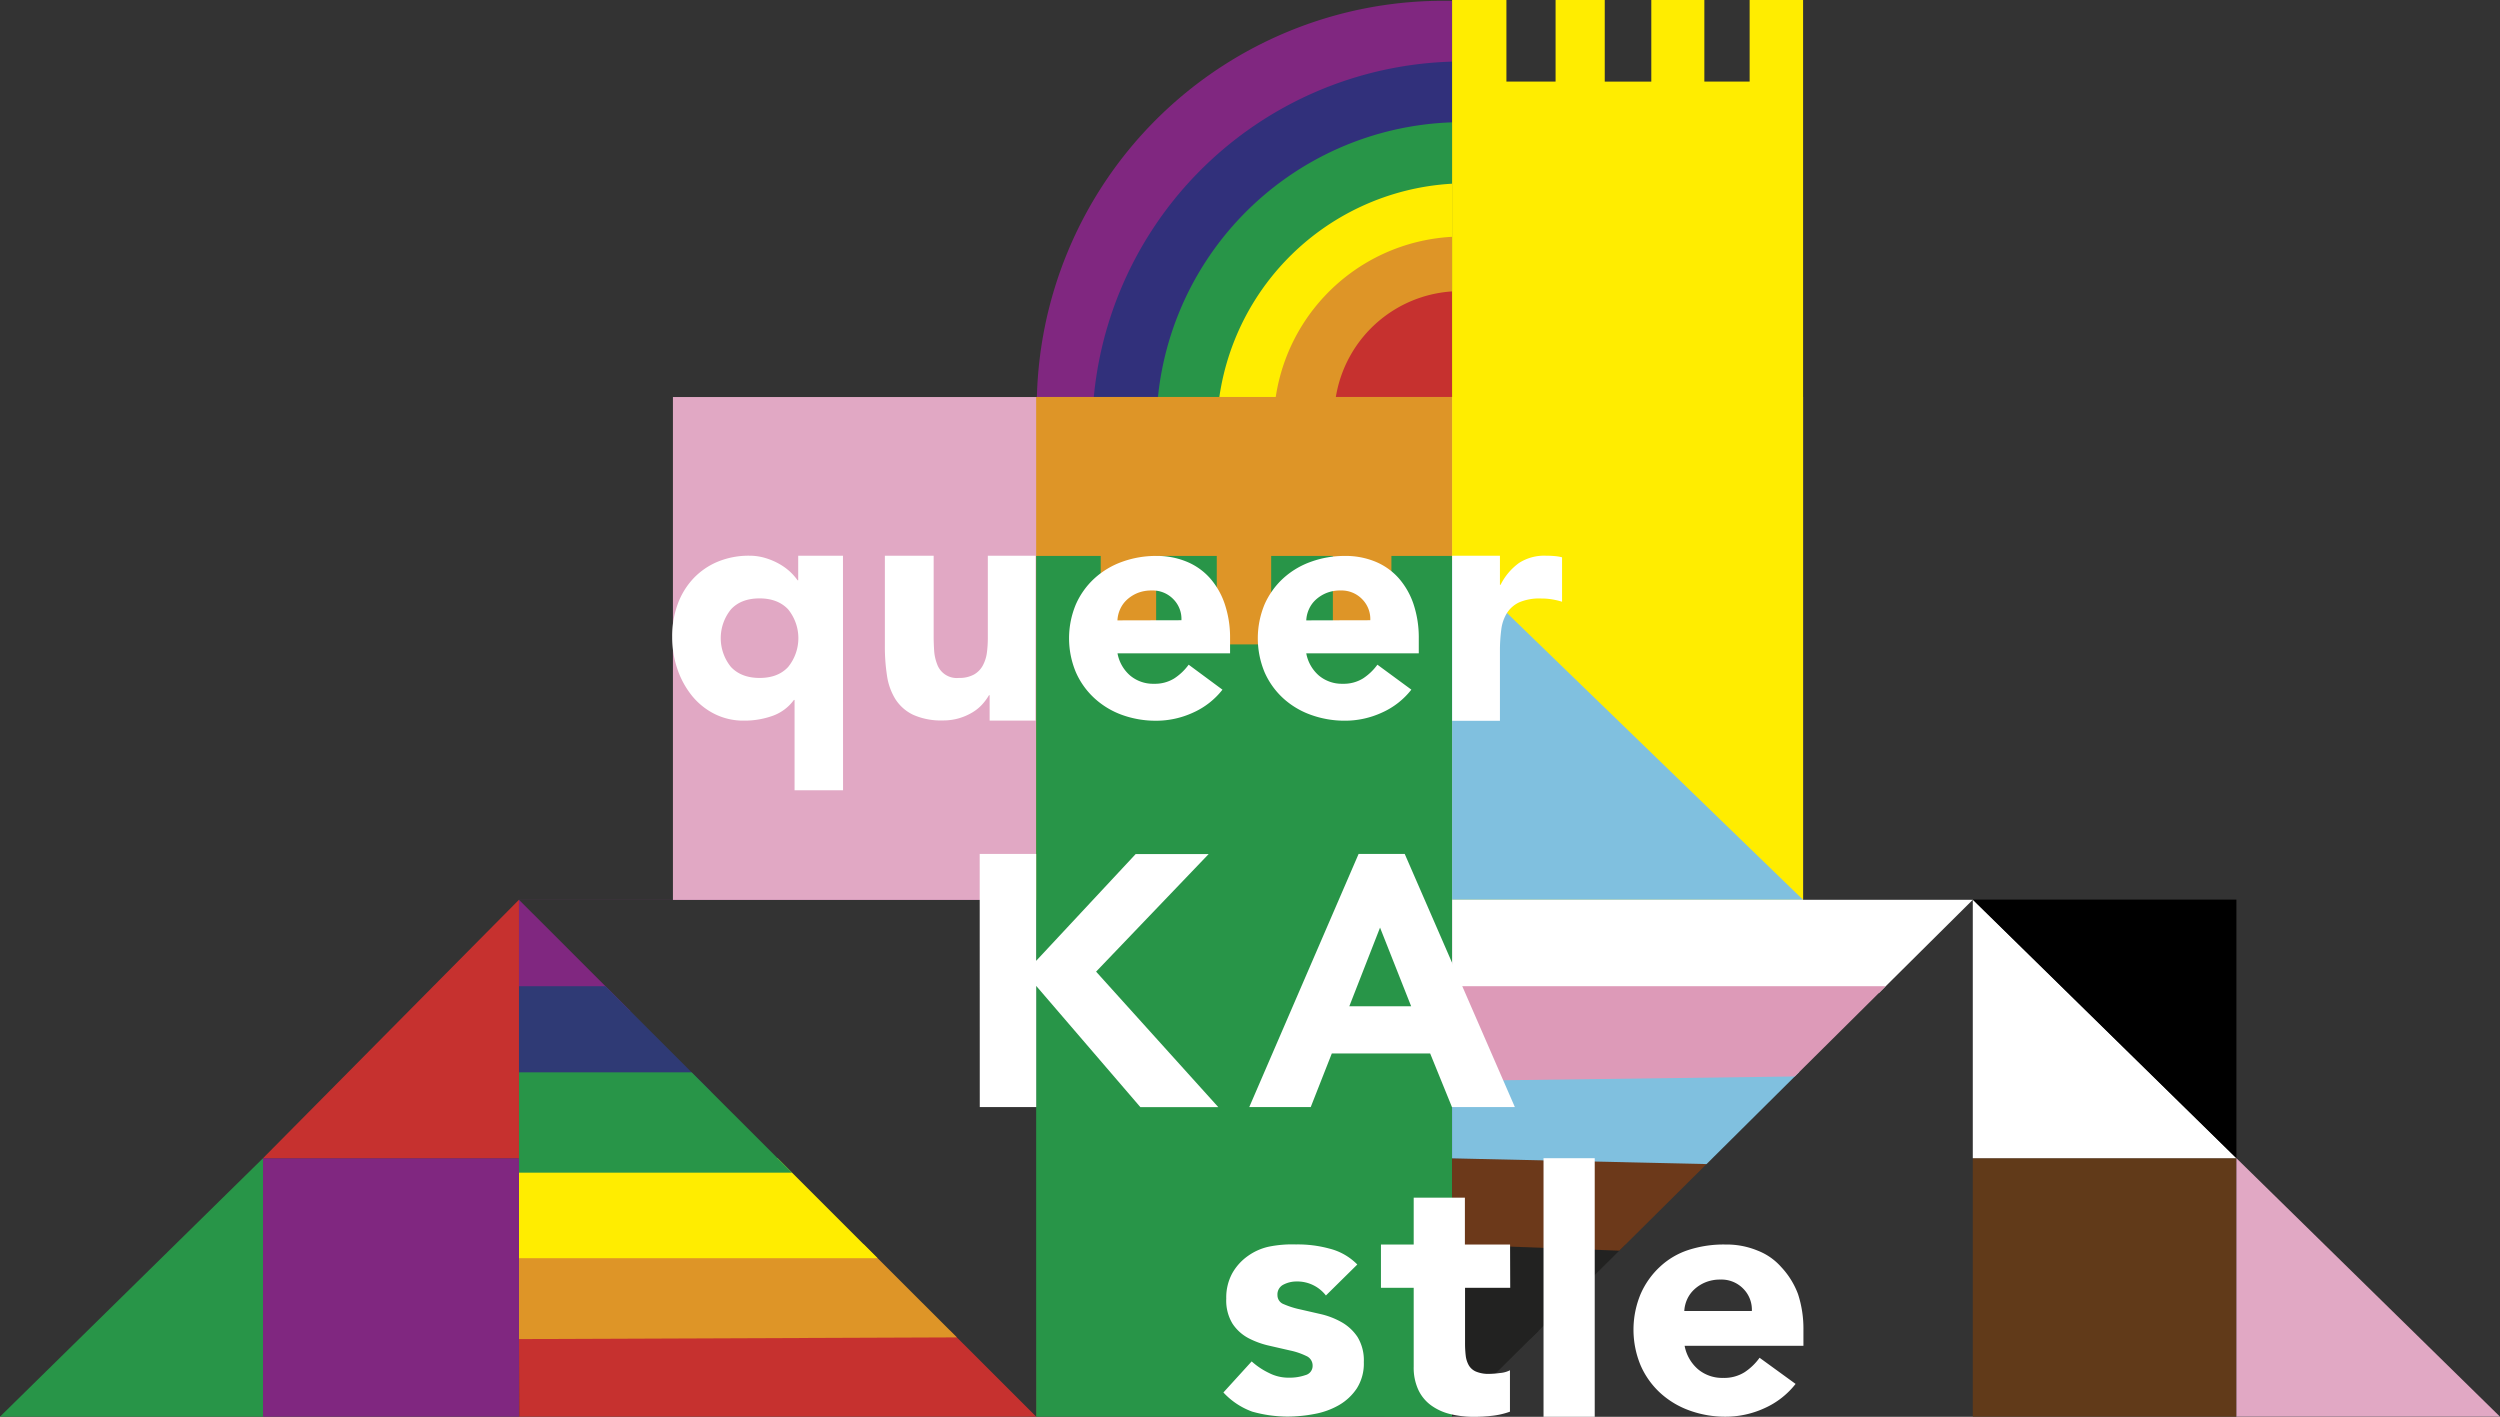 <?xml version="1.0" encoding="UTF-8"?>
<svg data-name="Ebene 1" version="1.1" viewBox="0 0 664.11 376.37" xmlns="http://www.w3.org/2000/svg">
 <rect x="0" y="0" width="664.11" height="376.37" fill="#333333" stroke="none"/>
 <defs>
  <style>.cls-1 {
                fill: none;
            }

            .cls-2 {
                fill: #802780;
            }

            .cls-3 {
                fill: #31307b;
            }

            .cls-4 {
                fill: #289548;
            }

            .cls-5 {
                fill: #ffed00;
            }

            .cls-6 {
                fill: #de9527;
            }

            .cls-7 {
                fill: #c6312f;
            }

            .cls-8 {
                fill: #e1a8c4;
            }

            .cls-9 {
                fill: #80c0df;
            }

            .cls-10 {
                fill: #613a19;
            }

            .cls-11 {
                fill: #fff;
            }

            .cls-12 {
                fill: #2f3a75;
            }

            .cls-13 {
                fill: #222221;
            }

            .cls-14 {
                clip-path: url(#clip-path);
            }

            .cls-15 {
                fill: #6c391a;
            }

            .cls-16 {
                fill: #dd9ab8;
            }</style>
  <clipPath id="clip-path" transform="translate(-89.24 -46.09)">
   <rect class="cls-1" x="89.24" y="46.09" width="664.11" height="514.57"/>
  </clipPath>
 </defs>
 <path class="cls-2" d="m385.76 0.21h-2.35a108 108 0 1 0 0 216h2.35z"/>
 <path class="cls-3" d="m385.76 16.37a98.45 98.45 0 0 0 0 196.82z"/>
 <path class="cls-4" d="m385.76 32.5a81.28 81.28 0 0 0 0 162.47z"/>
 <path class="cls-5" d="m385.76 48.8a66.26 66.26 0 0 0 0 132.31z"/>
 <path class="cls-6" d="m385.76 62.91a50.07 50.07 0 0 0 0 100z"/>
 <path class="cls-7" d="m385.76 77.41a33.5 33.5 0 0 0 0 66.86z"/>
 <path class="cls-2" d="m385.76 240.6a137.45 137.45 0 0 0-20.42 1.6h20.42z"/>
 <rect class="cls-8" x="178.76" y="105.47" width="300.21" height="133.6"/>
 <rect class="cls-6" x="275.25" y="105.45" width="110.48" height="133.56"/>
 <polygon class="cls-4" points="323.23 147.68 323.23 171.18 337.68 171.18 337.68 147.68 354.07 147.68 354.07 171.18 369.62 171.18 369.62 147.68 385.74 147.68 385.74 168.38 385.74 376.36 275.25 376.33 275.25 147.68 292.4 147.68 292.4 171.18 307.12 171.18 307.12 147.68"/>
 <polygon class="cls-5" points="426.29 21.68 426.29 0 413.23 0 413.23 21.67 400.17 21.67 400.17 0 385.74 0 385.74 239.02 478.98 239.02 478.98 0 464.78 0 464.78 21.67 452.75 21.67 452.75 0 438.66 0 438.66 21.68"/>
 <polygon class="cls-9" points="385.73 148.71 385.73 239.02 478.97 239.02"/>
 <rect class="cls-10" x="524.06" y="307.67" width="70.03" height="68.66"/>
 <polygon class="cls-11" points="524.06 238.98 594.09 307.67 524.06 307.67"/>
 <polygon class="cls-8" points="594.09 376.33 664.11 376.33 594.09 307.67"/>
 <polygon points="594.09 307.67 524.06 238.98 594.09 238.98"/>
 <polygon class="cls-2" points="137.86 239.02 275.25 239.02 275.25 239.01 137.86 239.01 137.86 268.56 167.42 268.56"/>
 <polygon class="cls-12" points="137.86 290.04 188.92 290.04 160.84 261.98 137.86 261.98"/>
 <polygon class="cls-7" points="275.25 376.32 275.27 376.32 275.25 353.46"/>
 <polygon class="cls-7" points="137.93 376.33 275.25 376.32 252.37 353.46 137.86 353.46"/>
 <polygon class="cls-6" points="137.86 355.72 254.19 355.27 229.49 330.59 137.86 330.59"/>
 <polygon class="cls-5" points="137.86 334.24 233.13 334.24 206.56 307.67 137.86 307.67"/>
 <polygon class="cls-4" points="137.86 311.52 210.41 311.52 183.72 284.85 137.86 284.85"/>
 <rect class="cls-2" x="69.87" y="307.67" width="67.99" height="68.66"/>
 <polygon class="cls-4" points="0 376.33 69.87 376.33 69.87 307.67"/>
 <polygon class="cls-7" points="137.86 239.02 69.87 307.67 137.86 307.67"/>
 <g class="cls-14" clip-path="url(#clip-path)">
  <path class="cls-11" transform="translate(-89.24,-46.09)" d="m475 237.57h12.69v-18.52a42.91 42.91 0 0 1 0.35-5.67 10.81 10.81 0 0 1 1.5-4.42 7.73 7.73 0 0 1 3.31-2.88 13.62 13.62 0 0 1 5.84-1 16.78 16.78 0 0 1 2.79 0.22 18.6 18.6 0 0 1 2.71 0.64v-11.8a10.78 10.78 0 0 0-2.07-0.34c-0.74-0.06-1.48-0.09-2.23-0.09a12.37 12.37 0 0 0-7.13 1.93 15.89 15.89 0 0 0-4.9 5.8h-0.17v-7.73h-12.69zm-38.76-26.68a8.21 8.21 0 0 1 0.73-3 7.64 7.64 0 0 1 1.8-2.49 9.56 9.56 0 0 1 2.8-1.77 9.77 9.77 0 0 1 3.78-0.68 7.63 7.63 0 0 1 5.75 2.32 7.48 7.48 0 0 1 2.15 5.58zm18.9 11.77a14.52 14.52 0 0 1-3.82 3.65 9.74 9.74 0 0 1-5.37 1.42 9.49 9.49 0 0 1-6.36-2.19 10.27 10.27 0 0 1-3.35-5.89h29.89v-4a28.09 28.09 0 0 0-1.37-9 20.21 20.21 0 0 0-3.91-6.91 16.88 16.88 0 0 0-6.18-4.42 20.66 20.66 0 0 0-8.12-1.55 26.29 26.29 0 0 0-9.06 1.55 21.72 21.72 0 0 0-7.39 4.42 20.74 20.74 0 0 0-4.94 6.91 23.5 23.5 0 0 0 0 18 20.68 20.68 0 0 0 4.94 6.92 21.72 21.72 0 0 0 7.39 4.42 26.29 26.29 0 0 0 9.06 1.55 23.43 23.43 0 0 0 9.79-2.15 20.49 20.49 0 0 0 7.82-6.1zm-69.06-11.77a8.21 8.21 0 0 1 0.73-3 7.64 7.64 0 0 1 1.8-2.49 9.5 9.5 0 0 1 2.79-1.77 9.84 9.84 0 0 1 3.78-0.68 7.63 7.63 0 0 1 5.76 2.32 7.43 7.43 0 0 1 2.14 5.58zm18.92 11.77a14.56 14.56 0 0 1-3.83 3.65 9.71 9.71 0 0 1-5.36 1.42 9.47 9.47 0 0 1-6.36-2.19 10.21 10.21 0 0 1-3.35-5.89h29.9v-4a27.81 27.81 0 0 0-1.38-9 20 20 0 0 0-3.9-6.91 16.84 16.84 0 0 0-6.19-4.42 20.62 20.62 0 0 0-8.12-1.55 26.37 26.37 0 0 0-9.06 1.55 21.78 21.78 0 0 0-7.38 4.42 20.74 20.74 0 0 0-4.94 6.91 23.38 23.38 0 0 0 0 18 20.68 20.68 0 0 0 4.94 6.92 21.78 21.78 0 0 0 7.33 4.43 26.37 26.37 0 0 0 9.06 1.55 23.47 23.47 0 0 0 9.8-2.15 20.56 20.56 0 0 0 7.82-6.1zm-40.65-28.95h-12.7v21.82a29.59 29.59 0 0 1-0.25 3.95 9.85 9.85 0 0 1-1.08 3.39 6.07 6.07 0 0 1-2.36 2.41 8 8 0 0 1-4 0.9 5.53 5.53 0 0 1-5.79-3.69 11.94 11.94 0 0 1-0.78-3.57c-0.08-1.29-0.13-2.53-0.13-3.73v-21.48h-12.96v24a50.28 50.28 0 0 0 0.56 7.82 16.23 16.23 0 0 0 2.23 6.27 11.43 11.43 0 0 0 4.72 4.17 18.12 18.12 0 0 0 7.95 1.5 14.75 14.75 0 0 0 4.3-0.6 15.3 15.3 0 0 0 3.52-1.55 11.46 11.46 0 0 0 2.62-2.15 14.66 14.66 0 0 0 1.76-2.4h0.17v6.75h12.18zm-65.74 29.55q-2.7 2.93-7.6 2.92c-3.26 0-5.8-1-7.6-2.92a12.14 12.14 0 0 1 0-15.29c1.8-1.95 4.34-2.92 7.6-2.92s5.8 1 7.6 2.92a12.14 12.14 0 0 1 0 15.29m14.56-29.55h-11.89v6.53h-0.17a14.57 14.57 0 0 0-2-2.28 15.6 15.6 0 0 0-2.92-2.1 18 18 0 0 0-3.69-1.55 14.6 14.6 0 0 0-4.17-0.6 21.53 21.53 0 0 0-8.42 1.59 18.84 18.84 0 0 0-6.49 4.47 19.92 19.92 0 0 0-4.16 6.82 24.75 24.75 0 0 0-1.46 8.68 26.31 26.31 0 0 0 1.33 8.38 23.12 23.12 0 0 0 3.78 7.08 18.3 18.3 0 0 0 6 4.94 17 17 0 0 0 8 1.85 22.12 22.12 0 0 0 7.51-1.25 11.94 11.94 0 0 0 5.72-4.25h0.17v24h12.88z"/>
 </g>
 <polygon class="cls-11" points="385.74 239.02 385.74 263.63 499.1 263.8 524.06 239.02"/>
 <polygon class="cls-13" points="408.77 353.46 385.73 353.46 385.73 376.33 385.74 376.32 385.73 376.32"/>
 <polygon class="cls-13" points="385.74 353.46 406.6 355.61 431.81 330.59 385.74 330.59"/>
 <polygon class="cls-15" points="385.73 330.59 430.16 332.23 454.9 307.67 385.73 307.71"/>
 <polygon class="cls-9" points="385.73 307.71 453.33 309.23 477.98 284.76 385.73 284.85"/>
 <polygon class="cls-16" points="385.74 287.14 476.77 285.96 500.93 261.98 385.74 261.98"/>
 <g class="cls-14" clip-path="url(#clip-path)">
  <path class="cls-11" transform="translate(-89.24,-46.09)" d="m536.66 394.35a8.73 8.73 0 0 1 0.77-3.13 8.23 8.23 0 0 1 1.91-2.63 10 10 0 0 1 2.94-1.86 10.31 10.31 0 0 1 4-0.73 8.07 8.07 0 0 1 6.07 2.45 7.9 7.9 0 0 1 2.26 5.9zm20 12.42a15.2 15.2 0 0 1-4 3.85 10.16 10.16 0 0 1-5.66 1.5 10 10 0 0 1-6.71-2.31 10.84 10.84 0 0 1-3.54-6.21h31.56v-4.27a29.57 29.57 0 0 0-1.45-9.51 21.49 21.49 0 0 0-4.48-7.18 16.1 16.1 0 0 0-6.23-4.33 21.5 21.5 0 0 0-8.52-1.62 30.23 30.23 0 0 0-10 1.49 20.22 20.22 0 0 0-7.35 4.34 21.73 21.73 0 0 0-5.21 7.3 24.66 24.66 0 0 0 0 19 21.73 21.73 0 0 0 5.21 7.3 23 23 0 0 0 7.8 4.67 27.71 27.71 0 0 0 9.56 1.64 24.73 24.73 0 0 0 10.34-2.27 21.76 21.76 0 0 0 8.25-6.44zm-57.39 15.69h13.6v-68.7h-13.6zm-8.89-45.77h-12v-12.45h-13.6v12.45h-8.7v11.49h8.7v20.95a14 14 0 0 0 1.23 6.16 10.67 10.67 0 0 0 3.4 4.13 14.36 14.36 0 0 0 5.07 2.31 26.36 26.36 0 0 0 6.35 0.73 41.59 41.59 0 0 0 4.81-0.28 20.18 20.18 0 0 0 4.71-1.09v-11a6.9 6.9 0 0 1-2.63 0.73 23.86 23.86 0 0 1-2.86 0.23 8.5 8.5 0 0 1-3.49-0.59 4.06 4.06 0 0 1-1.95-1.68 6.82 6.82 0 0 1-0.82-2.58 27.88 27.88 0 0 1-0.18-3.31v-14.71h12zm-40.58 5.31a15.73 15.73 0 0 0-7.5-4.25 31.78 31.78 0 0 0-8.79-1.08 30.88 30.88 0 0 0-7.31 0.61 15.12 15.12 0 0 0-5.46 2.45 14 14 0 0 0-4.17 4.62 13.45 13.45 0 0 0-1.58 6.71 11.75 11.75 0 0 0 1.67 6.67 11.56 11.56 0 0 0 4.26 3.85 22.67 22.67 0 0 0 5.54 2l5.53 1.27a18.49 18.49 0 0 1 4.26 1.45 2.76 2.76 0 0 1 1.68 2.58 2.52 2.52 0 0 1-1.91 2.5 12.69 12.69 0 0 1-4.26 0.68 11.28 11.28 0 0 1-5.39-1.23 19.17 19.17 0 0 1-4.63-3.09l-7.51 8.25a19.42 19.42 0 0 0 7.65 5.09 34.87 34.87 0 0 0 9.34 1.32 38.31 38.31 0 0 0 7.16-0.69 20.38 20.38 0 0 0 6.53-2.35 14.28 14.28 0 0 0 4.76-4.45 12.31 12.31 0 0 0 1.86-7 11.87 11.87 0 0 0-1.68-6.67 12.45 12.45 0 0 0-4.26-3.94 20.72 20.72 0 0 0-5.53-2.13l-5.54-1.27a22.33 22.33 0 0 1-4.26-1.36 2.52 2.52 0 0 1-1.67-2.4 2.9 2.9 0 0 1 1.63-2.82 7.45 7.45 0 0 1 3.35-0.81 9.62 9.62 0 0 1 7.89 3.72z"/>
 </g>
 <path class="cls-11" d="m374.86 267.3h-16.42l8.16-20.89zm-43 26.78h16.33l5.6-14.24h26.12l5.79 14.24h16.71l-29.25-67.23h-12.26zm-71.59 0h15v-32.17l27.67 32.2h20.7l-32.47-36 29.91-31.24h-19.39l-26.44 28.37v-28.39h-15z"/>
</svg>
